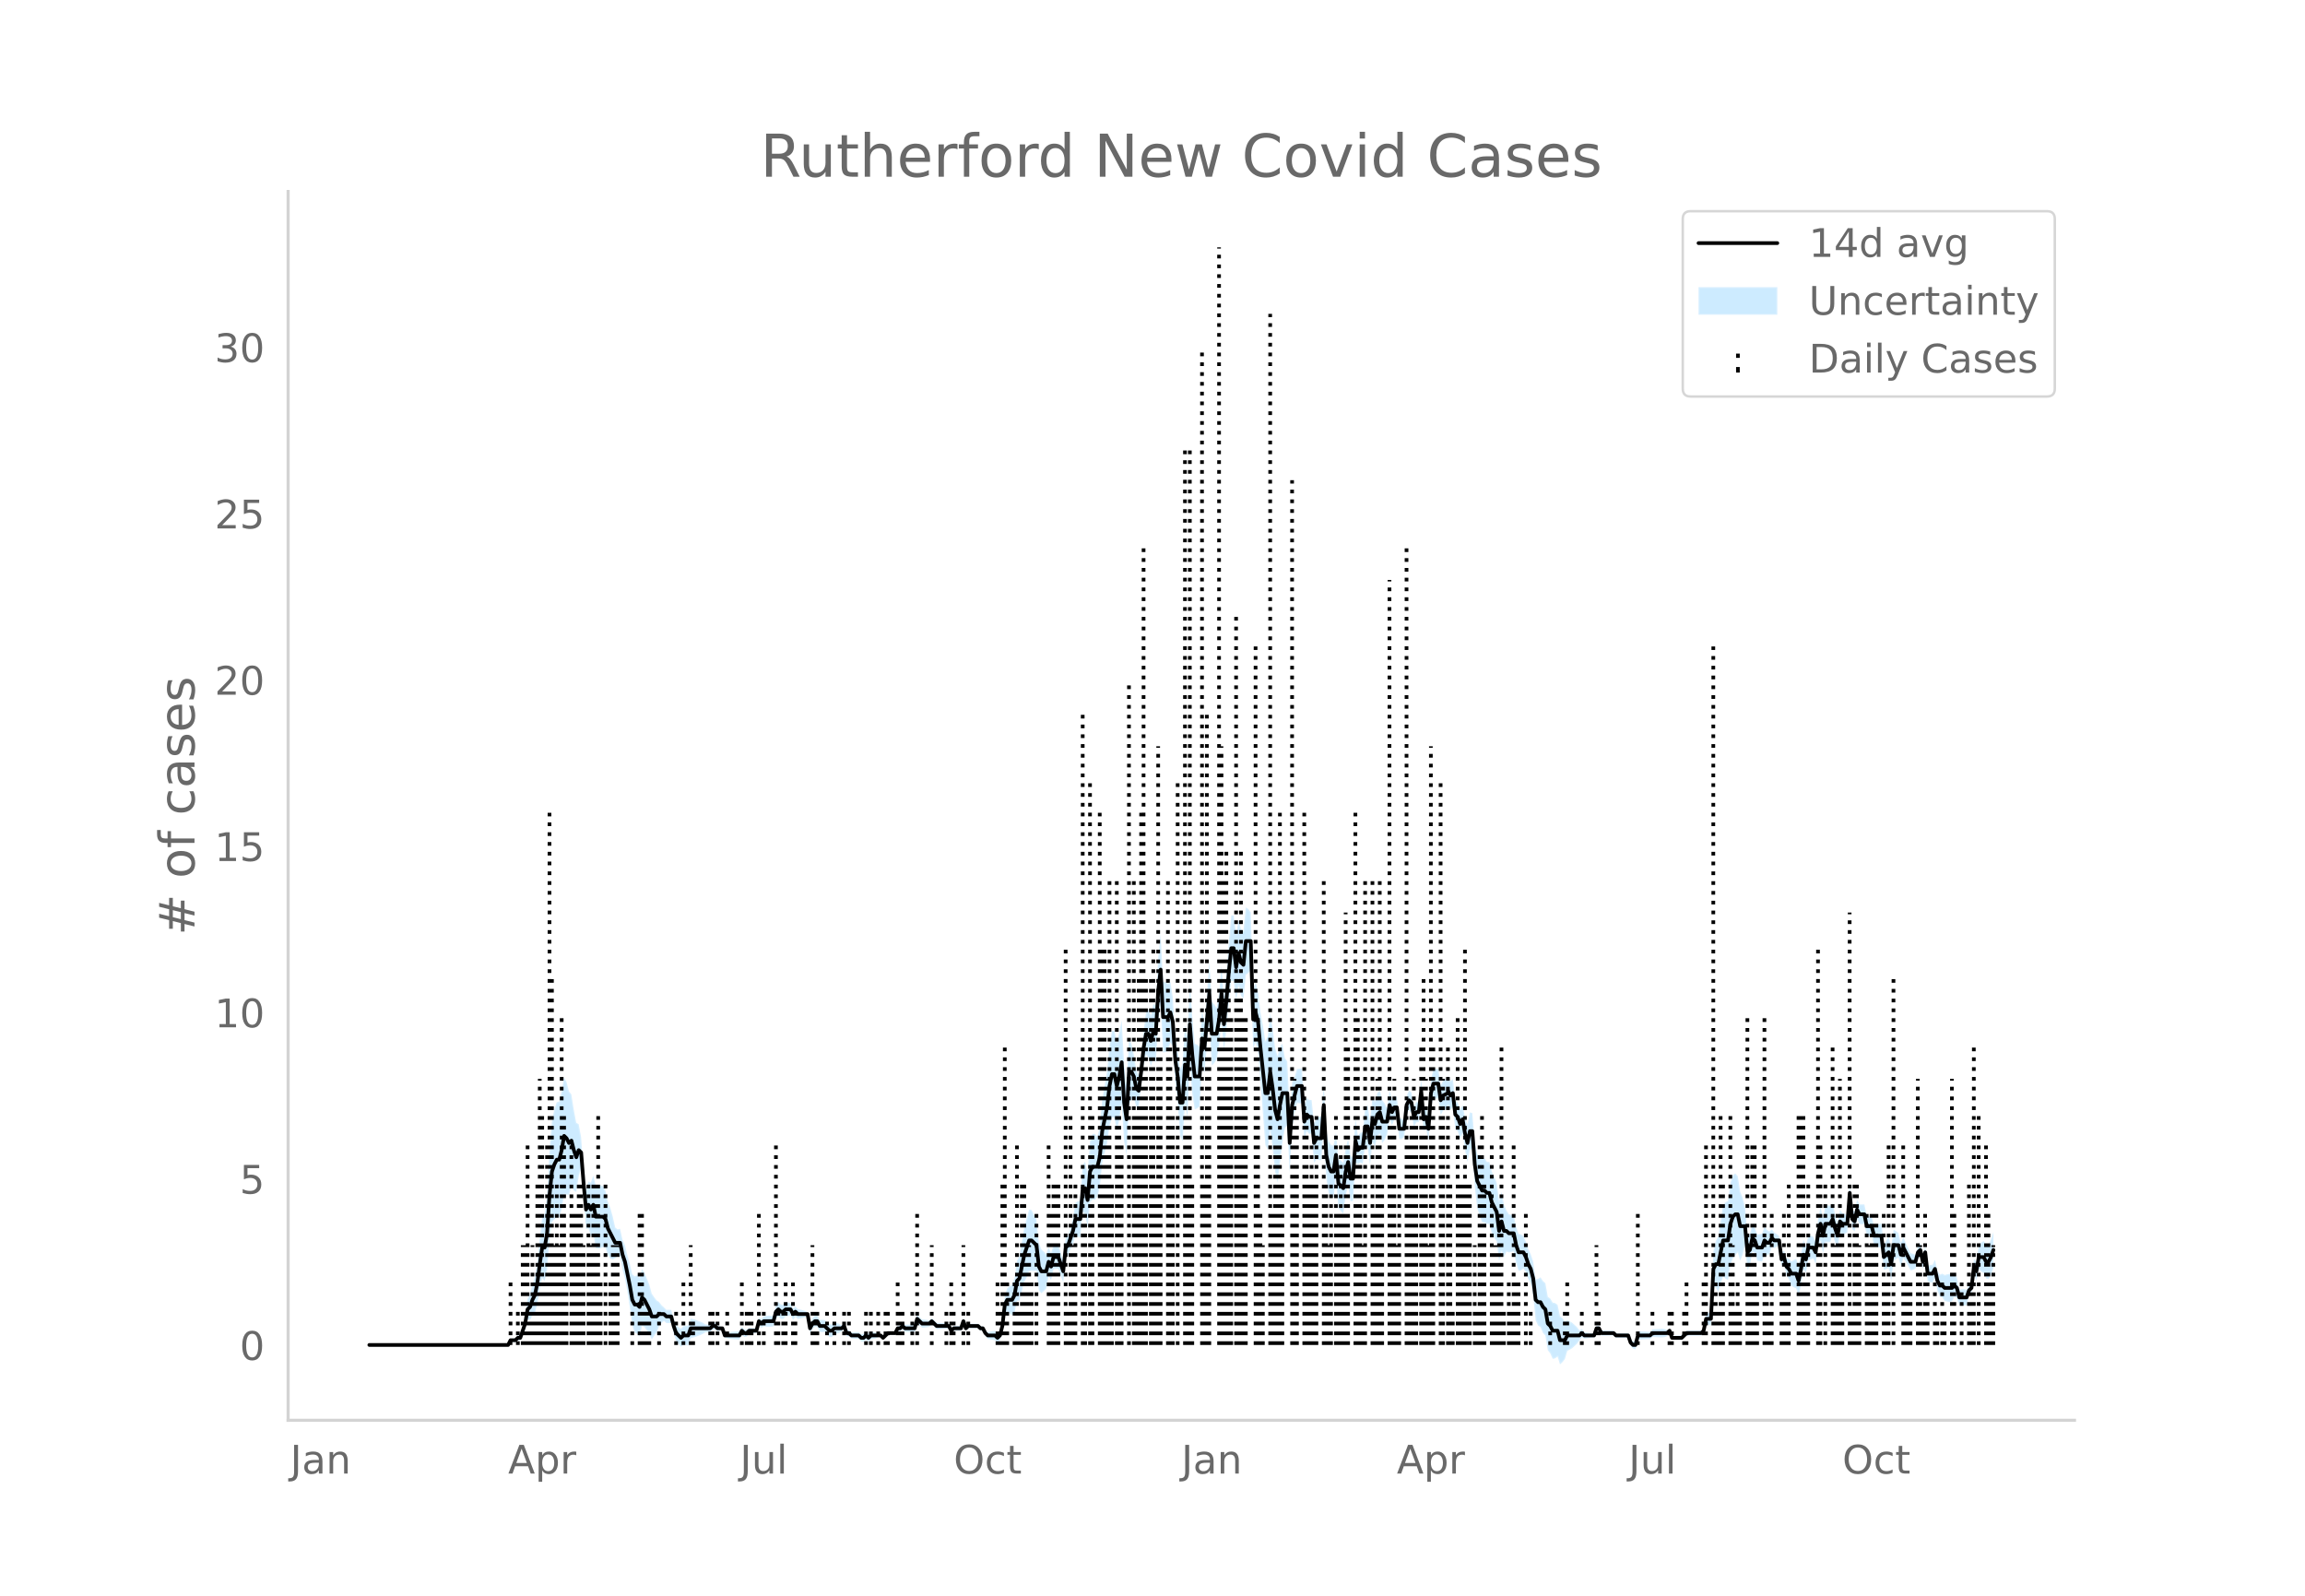 <svg height="864" viewBox="0 0 936 648" width="1248" xmlns="http://www.w3.org/2000/svg" xmlns:xlink="http://www.w3.org/1999/xlink"><defs><style>*{stroke-linecap:butt;stroke-linejoin:round}</style></defs><g id="figure_1"><path d="M0 648h936V0H0z" style="fill:#fff" id="patch_1"/><g id="axes_1"><path d="M117 576.72h725.4V77.76H117z" style="fill:none" id="patch_2"/><g id="PolyCollection_1"><defs><path d="M150.961-101.853H206.328l.989-1.413.988.185.989.12.989-.742.988.144.989-2.33.989-2.04.988-4.198.99.107.988-1.8.988-.994.99-3.628.988-5.922.989-4.74.988 1.272.989-4.455.989-12.722.988-6.774.989-1.105.989-.88.988.233.989-3.606.989-5.835.988.086.99.067.988-3.2.988 1.476.99.52.988-6.381.989-3.313.988 11.64.989 13.16.989-.376.988 3.368.989-1.052.989 5.825.988.176.989-.177.989-.397.988.068.99 3.248.988 1.342.988.348.99-.568.988-.802.989.27.988 5.27.989 3.555.989 5.519.988 6.176.989 7.36.989 3.009.988.412.989 1.004.989-4.243.988.484.99 1.427.988 1.402.988 2.132.99-1.434.988-1.311.989-2.55.988-1.325.989-.863.989.893.988.024.989-.024.989 4.228.988 3.076.989 1.115.989 1.228.988-.85.99.2.988.111.988-2.999.99-.23.988-.297.989-.386.988-.349.989-.456.989-.652.988-.08.989.02.989-.965.988-.202.989.775.989-.277.988-.534.99 3.428.988.277.988.19.99.135.988.095.989.062.988.032.989-1.968.989.92.988-.167.989-1.166.989-.089.988-.101.989-.118.989-3.195.988 1.184.99-.71.988.144.988.056.99-.028.988-.113.989-3.389.988-.63.989.989h.989l.988-.989.989-.17.989-.349.988 1.855.989-1.142.989.82.988-.18.99-.23.988-.303.988-.455.99 6.906.988-1.692.989-.864.988.061.989 2.056.989.021.988-.08.989 1.077.989.996.988.021.989-1.111.989-.238.988-.366.99-.6.988-.975.988 3.021.99-.068.988.916.989.111.988.045.989-.015.989 1.093.988.123.989-.946.989.964.988-1.065.989-.141.989-.194.988-.613.99-.079.988.902.988-.965.99-.859.988.081.989.065h.988l.989-1.661.989.207.988-.756.989 1.035.989.036.988.005.989-.025.989-.059.988-3.595.99 1.02.988.94.988-.073.99-.13.988-.204.989-.924.988.918.989.965.989-.059.988-.066.989-.074.989-.085.988-.098.989 1.997.989-.988.988.031.99.01.988-.01.988-2.784.99 2.753.988-1.028H397.145l.988.973.989.003.989 2.073.988 1.287.989.232.989.177.988.136.99.918.988-.912.988-3.86.99-7.164.988-.654.989.888.988.668.989-1.227.989-4.575.988-.124.989-3.835.989-3.722.988-2.034.989-2.31.989-.211.988.086.99-.117.988 7.923.988 1.222.99-.86.988-1.067.989-4.994.988 1.472.989-4.363.989-.118.988-.006.989 2.822.989 2.61.988-10 .989-1.09.989-2.48.988-1.92.99-3.611.988.686.988.304.99-10.462.988 1.104.989 5.173.988-10.243.989-.994.989.024.988-1.088.989-3.939.989-9.908.988-3.997.989-3.923.989-6.98.988-3.564.99.132.988 4.966.988-3.933.99-6.66.988 15.224.989 5.473.988-20.459.989-1.978.989-.516.988 3.402.989-.033.989-8.155.988-8.62.989-4.206.989 1.183.988 3.392.99-3.056.988 1.546.988-15.722.99-7.648.988 19.307.989-.177.988-.546.989-3.305.989 1.532.988 14.778.989 8.124.989 13.518.988 2.113.989-15.119.989 5.364.988-21.145.99 11.597.988 6.36.988-.403.99-.674.988-16.192.989 2.49.988-11.45.989-8.048.989 16.515.988-1.006.989-1.503.989-5.636.988-10.093.989 12.541.989-9.186.988-10.971.99-8.5.988-.021.988 7.867.99-5.91.988 4.005.989 1.27.988-9.741.989-.68.989-1.366.988 31.836.989-2.242.989 3.731.988 12.943.989 11.96.989 12.887.988 1.99.99-7.903.988 7.208.988 9.568.99 4.39.988-7.77.989-8.411.988-5.783.989-1.403.989 19.414.988-18.228.989-5.627.989-4.473.988.123.989.114.989 14.17.988-2.956.99 1.09.988-.062.988 11.823.99-1.42.988.274.989.06.988-14.008.989 21.291.989 5.859.988 2.276.989-.277.989-8.231.988 12.473.989 1.3.989 1.053.988-7.575.99-4.014.988 6.627.988-.291.99-15.523.988.799.989-.708.988.385.989-7.39.989.894.988 6.939.989-9.139.989 1.728.988-4.24.989-.87.989 3.716.988-1.278.99-2.072.988-6.293.988 2.44.99-2.377.988-.84.989 8.746.988.062.989-.825.989-9.368.988-1.609.989 1.2.989 5.785.988-1.998.989-.09.989-8.122.988 11.59.99-.938.988 5.088.988-14 .99-3.319.988.202.989-.104.988 6.76.989-1.88 1.977-.874v-1.107l.989 1.782.989-1.141.988 8.893.989.869.989 3.21.988-2.432.99 6.852.988 4.829.988-4.864.99-.315.988 15.206.989 8.673.988 3.197.989 2.614.989.205.988.497.989-.033.989 3.83.988 1.893.989 1.284.989 8.04.988-4.118.99 2.667.988-2.356.988.312.99-.177.988-.261.989 4.96.988 2.982.989-.233.989-.709.988 1.553.989 2.713.989 1.827.988 4.772.989 10.143.989 2.155.988.611.99 2.383.988 1.042.988 6.005.99 1.25.988 2.22.989-.2.988-.723.989 3.181.989-.89.988-1.256.989-3.358.989-.479.988-.588.989-.892.989-.931.988-1.299.99-1.348.988.625.988-.111.99-.142.988-.186.989-.123.988-2.677.989.063.989 1.927.988-.008.989-.012.989-.017.988-.023.989-.03.989.994h4.944l.988 3.142.989 1.214.988.276.989-3.899.989-.043.988-.048.989-.053.989-.057h.988l.989-.907.989.052.988.048.99.043.988.04.988-.12.99-.378.988-1.619.989 3.013.988.095.989.08.989.068.988.059.989-.965.989-.965h5.932l.988-.965.99-3.894.988.483.989.285.988-15.854.989.542.989 1.58.988-3.133.989-3.144.989 1.012.988.474.989-6.12.989-2.634.988-1.346.99-1.056.988 3.316.988-2.342.99-3.896.988 9.923.989-1.544.988-5.774.989.574.989 3.095.988.185.989.17.989-2.973.988.598.989-.674.989-2.919.988.557.99-.537.988-.775.988 8.234.99-.637.988 4.649.989 1.636.988 2.734.989.582.989.424.988 3.308.989-4.935.989-6.047.988 1.373.989-5.122.989-.326.988-.36.99 2.063.988-6.756.988-2.64.99 5.071.988-4.416.989.093.988-.21.989-2.795.989 3.004.988 2.51.989-6.368.989.74.988-.36.989-.539.989-11.895.988 10.485.99.966.988-4.901.988 1.97.99.02h.988l.989 4.905.988-.06.989-.381.989 4.307.988.348.989.296.989.253.988 8.805.989-.22.989-.535.988 5.212.99-8.111.988-.568.988-.802.99 3.682.988-3.356.989 1.348.988 1.81.989 1.843.989-.275.988-.518.989-3.87.989-.932.988 4.955.989-4.095.989 9.287.988.307.99.085.988-1.846.988 5.084.99 2.404.988.383.989 1.393.988.286.989.165.989-.339.988-1.79.989.65.989 2.83.988.14.989-.015.989-.174.988-3.844.99-1.211.988-7.422.988 2.449.99-4.508.988.87.989.626.988 2.204.989.215.989-1.7.988-2.88v-14.511l-.988 2.908-.99 2.158-.988.215-.988-1.655-.99.626-.988.87-.989 7.07-.988-1.41-.989 9.943-.989.718-.988 1.944-.989-.173-.989-.015-.988.14-.989-4.89-.989-1.277-.988.138-.99-.338-.988.164-.988.286-.99-.536-.988.383-.989-1.455-.988-4.563-.989 2.013-.989.085-.988.307-.989-8.078-.989 3.622-.988-4.692-.989.998-.989 3.848-.988-.519-.99-.274-.988-2.016-.988-2.05-.99-2.51-.988 2.432-.989-4.035-.988-.803-.989-.567-.989 7.324-.988-4.435-.989 1.395-.989 1.708-.988-8.56-.989.253-.989.296-.988.348-.99-3.41-.988-.381-.988-.06-.99-4.744h-.988l-.989.02-.988-1.888-.989 4.747-.989-.964-.988-10.74-.989 13.189-.989-.538-.988-.361-.989-1.19-.989 5.21-.988-3.279-.99-4.714-.988 1.063-.988-.209-.99.093-.988 5.231-.989-4.576-.988 5.078-.989 8.68-.989-1.796-.988-.36-.989-.326-.989 4.525-.988-2.485-.989 5.528-.989 4.713-.988-2.48-.99.424-.988.582-.988-1.125-.99-.293-.988-3.07-.989 1.293-.988-7.202-.989-.775-.989-.537-.988-1.372-.989.94-.989-.674-.988-1.332-.989 2.815-.989.17-.988.186-.99-2.694-.988-1.355-.988 3.873-.99.385-.988-11.3-.989-3.897-.988-2.341-.989-6.332-.989-1.055-.988.583-.989 3.155-.989 7.386-.988.473-.989 1.013-.989 6.503-.988 6.514-.99 1.58-.988 4.4-.988 24.666-.99.284-.988.483-.989 5.754-.988.964h-5.932l-.989.965-.989.965-.988.059-.99.068-.988.08-.988.095-.99-2.776-.988.31-.989-.377-.988-.12-.989.04-.989.043-.988.048-.989.052-.989 1.022h-.988l-.989-.057-.989-.053-.988-.048-.99-.043-.988 3.82-.988.274-.99-.715-.988-2.646h-4.943l-.989-.936-.989-.03-.988-.022-.989-.018-.989-.012-.988-.007-.99-1.932-.988.062-.988 3.112-.99-.123-.988-.186-.989-.142-.988-.111-.989-1.305-.989.582-.988-1.299-.989-.93-.989-.893-.988-.588-.989-.48-.989.502-.988-1.256-.99-.89-.988-4.537-.988-.723-.99-.2-.988-1.638-.989-.68-.988-5.572-.989-.887-.989-1.477-.988.611-.989.226-.989-7.223-.988-2.945-.989-2.032-.989-3.075-.988-2.306-.99-.71-.988-.233-.988-2.805-.99-4.688-.988-.261-.989-.177-.988-1.617-.989-2.356-.989-5.052-.988 3.6-.989-7.395-.989-2.575-.988-1.966-.989-3.888-.989-.033-.988-1.433-.99.205-.988-1.245-.988-.662-.99-4.833-.988-11.807-.989-.315-.988 4.784-.989-2.89-.989-4.723-.988 1.425-.989-2.577-.989-1.061-.988-8.471-.989.788-.989-2.077v.822l-1.977 1.055-.989 1.98-.988-6.746-.99-.104-.988.201-.989 4.4-.988 14.941-.989-4.559-.989.992-.988-11.564-.989 9.243-.989-.09-.988 1.86-.989-5.79-.989-.73-.988 2.25-.99 9.926-.988-.825-.988.062-.99-8.619-.988-.84-.989 1.481-.988-3.347-.989 7.212-.989-2.072-.988-1.277-.989-4.002-.989 1.059-.988 3.478-.989-2.131-.989 10.156-.988-6.567-.99.895-.988 9.974-.988.385-.99 1.222-.988-6.92-.989 15.349-.988-.291-.989-6.879-.989 3.703-.988 5.932-.989-.876-.989-.63-.988-10.68-.989 5.274-.989-.276-.988-1.583-.99-3.789-.988-19.227-.988 13.004-.99.06-.988.274-.989 2.44-.988-9.402-.989-.062-.989-.84-.988 2.832-.989-14.77-.989.113-.988.123-.989 3.244-.989 2.092-.988 12.643-.99-21.104-.988-1.404-.988-5.782-.99 1.235-.988 3.808-.989-3.329-.988-7.797-.989-6.298-.989 9.462-.988 1.99-.989-6.408-.989-5.404-.988-8.282-.989-3.987-.989 3.546-.988-31.836-.99-1.366-.988-.68-.988 9.554-.99-.66-.988-3.712-.989 5.667-.988-7.57-.989-.02-.989 10.794-.988 12.183-.989 10.108-.989-12.541-.988 11.13-.989 5.942-.989-1.503-.988-1.006-.99-16.287-.988 13.176-.988 11.705-.99-5.228-.988 14.68-.989-.675-.988-.403-.989-11.005-.989-13.486-.988 21.303-.989-4.284-.989 15.753-.988 2.113-.989-7.706-.989-5.382-.988-16.094-.99-6.186-.988.554-.988-.546-.99-.177-.988-19.282-.989 9.717-.988 19.008-.989-.383-.989 4.662-.988-2.397-.989 1.184-.989 7.37-.988 10.675-.989 7.28-.989-1.962-.988-6.245-.99-4.375-.988-1.978-.988 18.13-.99-8.033-.988-17.577-.989 4.917-.988 3.785-.989-4.682-.989.133-.988 6.083-.989 10.385-.989 5.725-.988 5.65-.989 11.316-.989 3.78-.988-1.09-.99.024-.988 2.866-.988 12.91-.99-4.474-.988 1.103-.989 14.622-.988.304-.989.686-.989 6.036-.988 3.868-.989 3.31-.989.838-.988 9.295-.989-3.178-.989-2.966-.988-.006-.99-.118-.988 3.354-.988-2.387-.99 2.724-.988-1.067-.989-.86-.988-2.637-.989-9.442-.989-2.046-.988-1.844-.989-.21-.989 3.478-.988 3.754-.989 5.926-.989 5.812-.988 1.805-.99 7.002-.988 2.632-.988.668-.99.888-.988 3.205-.989 10.2-.988 3.86-.989 1.017-.989-1.012-.988.136-.989.177-.989.232-.988-.642-.989-1.786-.989.003-.988-.956H393.189l-.988.9-.989-3.035-.988 3.004-.989-.01-.989.01-.988.032-.989.94-.989-1.861-.988-.098-.989-.085-.989-.074-.988-.066-.99-.059-.988-.964-.988-1.011-.99 1.005-.988-.204-.989-.13-.988-.073-.989-.989-.989-.91-.988 4.122-.989-.058-.989-.026-.988.005-.989.037-.989-.895-.988 1.174-.99.207-.988 2.197h-.988l-.99.065-.988.081-.989 1.071-.988.965-.989-1.028-.989-.078-.988-.614-.989-.194-.989-.14-.988.863-.989-.965-.989.984-.988.123-.99-.837-.988-.015-.988.045-.99.111-.988-1.013-.989-.068-.988-2.767-.989.954-.989-.6-.988-.366-.989-.238-.989.818-.988.02-.989-.932-.989-.853-.988-.08-.99.021-.988-1.803-.988.062-.99 1.065-.988 2.166-.989-4.67-.988-.455-.989-.304-.989-.229-.988-.18-.989-1.11-.989.788-.988-2.004-.989-.349-.989-.17-.988.94h-.99l-.988-.94-.988 1.299-.99 4.33-.988-.114-.989-.027-.988.055-.989.144-.989 1.22-.988-.746-.989 4.523-.989-.118-.988-.101-.989-.089-.989.764-.988-.168-.99-1.009-.988 1.891-.988.032-.99.062-.988.095-.989.135-.988.19-.989.277-.989-2.36-.988-.534-.989-.278-.989-1.154-.988-.202-.989.965-.989.02-.988-.08-.99-.653-.988-.456-.988-.348-.99-.386-.988-.298-.989-.23-.988 2.79-.989.111-.989.201-.988 1.078-.989-.701-.989-.815-.988-2.712-.989-3.49-.989-.023-.988.023-.99-1.037-.988-.862-.988-1.326-.99-.62-.988-1.31-.989-1.434-.988-3.657-.989-2.457-.989-2.432-.988-1.445-.989 3.474-.989-.925-.988.412-.989-.85-.989-4.217-.988-3.471-.99-4.128-.988-2.233-.988-4.379-.99.271-.988-.802-.989-4.427-.988-3.512-.989-2.516-.989-4.47-.988-1.862-.989-.396-.989-.177-.988.176-.989-3.822-.989 2.806-.988-.491-.99 3.484-.988-8.064-.988-13.444-.99-5.242-.988-.593-.989-5.268-.988-6.243-.989-1.27-.989-3.792-.988-1.844-.989 5.742-.989 4.112-.988.233-.989 2.98-.989 4.682-.988 12.521-.99 18.15-.988 7.121-.988 1.272-.99 8.767-.988 9.513-.989 6.02-.988 2.865-.989 3.988-.989 2.037-.988 7.378-.989 3.75-.989 3.457-.988.145-.989 1.186-.989.121-.988.185-.99 2.445H150.962z" id="m654089a6e7" style="stroke:#fff;stroke-opacity:.2"/></defs><g clip-path="url(#p357a217b84)"><use style="fill:#089fff;fill-opacity:.2;stroke:#fff;stroke-opacity:.2" xlink:href="#m654089a6e7" y="648"/></g></g><g id="LineCollection_1"><path clip-path="url(#p357a217b84)" d="M207.317 546.147v-27.012M210.283 546.147v-13.506M212.26 546.147V505.63M213.249 546.147V505.63M214.237 546.147V465.11M215.226 546.147v-13.506M216.215 546.147V505.63M217.203 546.147v-27.012M218.192 546.147v-67.531M219.18 546.147v-108.05M220.17 546.147v-94.544M221.158 546.147v-27.012M222.147 546.147V465.11M223.136 546.147v-216.1M224.124 546.147V397.578M225.113 546.147V505.63M226.102 546.147v-67.531M227.09 546.147V505.63M228.079 546.147V411.085M229.068 546.147v-94.544M230.056 546.147v-27.012M232.034 546.147V465.11M233.022 546.147v-54.025M234.011 546.147v-54.025M235 546.147v-67.531M235.989 546.147v-67.531M236.977 546.147V505.63M238.955 546.147v-67.531M239.943 546.147V505.63M240.932 546.147v-67.531M241.92 546.147v-67.531M242.91 546.147v-94.544M243.898 546.147v-27.012M245.875 546.147v-67.531M247.853 546.147v-27.012M248.841 546.147V505.63M249.83 546.147V505.63M250.819 546.147V505.63M256.751 546.147v-13.506M259.717 546.147v-54.025M260.706 546.147v-54.025M261.694 546.147v-13.506M262.683 546.147v-13.506M263.672 546.147v-13.506M267.627 546.147v-13.506M274.547 546.147v-13.506M277.513 546.147v-27.012M280.48 546.147V505.63M281.468 546.147v-13.506M288.389 546.147v-13.506M289.378 546.147v-13.506M291.355 546.147v-13.506M295.31 546.147v-13.506M301.242 546.147v-27.012M303.22 546.147v-13.506M304.208 546.147v-13.506M305.197 546.147v-13.506M308.163 546.147v-54.025M310.14 546.147v-13.506M315.084 546.147V465.11M316.072 546.147v-13.506M318.05 546.147v-13.506M319.038 546.147v-27.012M322.004 546.147v-27.012M322.993 546.147v-13.506M329.914 546.147V505.63M330.903 546.147v-13.506M331.891 546.147v-13.506M335.846 546.147v-13.506M338.812 546.147v-13.506M342.767 546.147v-13.506M344.744 546.147v-13.506M351.665 546.147v-13.506M353.642 546.147v-13.506M356.608 546.147v-13.506M359.574 546.147v-13.506M360.563 546.147v-13.506M364.518 546.147v-27.012M365.507 546.147v-13.506M366.495 546.147v-13.506M370.45 546.147v-13.506M372.427 546.147v-54.025M378.36 546.147V505.63M384.292 546.147v-13.506M386.269 546.147v-27.012M387.258 546.147v-13.506M391.212 546.147V505.63M393.19 546.147v-13.506M405.054 546.147v-27.012M406.043 546.147v-13.506M407.031 546.147v-67.531M408.02 546.147V424.591M409.009 546.147v-27.012M411.975 546.147v-27.012M412.964 546.147V465.11M413.952 546.147v-13.506M414.941 546.147v-67.531M415.93 546.147v-67.531M416.918 546.147V505.63M417.907 546.147V505.63M418.896 546.147v-27.012M420.873 546.147v-54.025M425.817 546.147V465.11M426.805 546.147v-54.025M427.794 546.147v-67.531M428.783 546.147v-67.531M429.771 546.147v-67.531M432.737 546.147V384.072M433.726 546.147v-13.506M434.715 546.147v-94.544M435.703 546.147V505.63M436.692 546.147v-67.531M439.658 546.147V289.528M440.647 546.147v-54.025M442.624 546.147V316.541M443.613 546.147v-94.544M446.579 546.147v-216.1M447.568 546.147V384.072M448.556 546.147V384.072M449.545 546.147v-108.05M450.534 546.147V357.06M451.522 546.147v-67.531M453.5 546.147V357.06M454.488 546.147v-108.05M455.477 546.147V465.11M458.443 546.147V276.022M460.42 546.147V357.06M461.41 546.147v-94.544M462.398 546.147V397.578M463.387 546.147v-216.1M464.375 546.147v-324.15M465.364 546.147V397.578M467.341 546.147V397.578M468.33 546.147V384.072M469.319 546.147v-67.531M470.307 546.147V303.034M471.296 546.147V424.591M474.262 546.147V357.06M475.25 546.147V424.591M476.24 546.147v-94.544M478.217 546.147V316.541M481.183 546.147v-364.67M482.172 546.147v-94.544M483.16 546.147v-364.67M484.15 546.147v-67.531M488.104 546.147V140.96M489.093 546.147v-67.531M490.081 546.147V289.528M491.07 546.147V397.578M495.025 546.147V100.44M496.013 546.147V303.034M497.002 546.147V357.06M497.99 546.147V343.553M498.98 546.147V384.072M499.968 546.147V411.085M501.945 546.147V249.01M502.934 546.147V397.578M503.923 546.147V343.553M504.912 546.147V411.085M505.9 546.147V411.085M509.855 546.147V262.515M510.844 546.147V411.085M511.832 546.147v-54.025M512.821 546.147V505.63M515.787 546.147V127.453M516.776 546.147v-54.025M517.764 546.147V465.11M518.753 546.147V465.11M519.742 546.147v-216.1M520.73 546.147v-67.531M524.685 546.147V194.984M525.674 546.147v-108.05M526.663 546.147v-94.544M529.629 546.147v-216.1M530.617 546.147v-94.544M531.606 546.147v-67.531M532.595 546.147V465.11M533.583 546.147v-67.531M534.572 546.147v-94.544M537.538 546.147V357.06M538.527 546.147v-67.531M539.516 546.147V505.63M540.504 546.147v-67.531M542.482 546.147v-94.544M543.47 546.147v-54.025M544.459 546.147V465.11M545.448 546.147v-54.025M546.436 546.147V370.566M547.425 546.147V424.591M550.391 546.147v-216.1M551.38 546.147V411.085M552.369 546.147V465.11M553.357 546.147V505.63M554.346 546.147V357.06M557.312 546.147V357.06M558.3 546.147v-54.025M559.29 546.147v-108.05M560.278 546.147V357.06M561.267 546.147v-67.531M564.233 546.147V235.503M565.221 546.147v-94.544M566.21 546.147v-108.05M567.199 546.147V505.63M568.188 546.147v-67.531M571.154 546.147v-324.15M572.142 546.147V465.11M573.131 546.147v-94.544M574.12 546.147v-108.05M575.108 546.147v-94.544M577.086 546.147V424.591M578.074 546.147V397.578M579.063 546.147v-108.05M580.052 546.147V505.63M581.04 546.147V303.034M582.03 546.147V424.591M584.995 546.147V316.541M585.984 546.147v-108.05M587.961 546.147v-108.05M587.961 546.147V424.591M588.95 546.147v-67.531M589.939 546.147v-13.506M591.916 546.147V411.085M592.905 546.147v-67.531M593.893 546.147v-67.531M594.882 546.147V384.072M595.87 546.147v-67.531M596.86 546.147v-67.531M598.837 546.147V505.63M599.826 546.147v-13.506M600.814 546.147V465.11M601.803 546.147v-94.544M602.792 546.147v-67.531M605.758 546.147V465.11M606.746 546.147V505.63M607.735 546.147V505.63M608.724 546.147v-54.025M609.712 546.147V424.591M610.701 546.147v-13.506M612.678 546.147v-27.012M613.667 546.147v-13.506M614.656 546.147V465.11M615.645 546.147v-27.012M616.633 546.147v-27.012M619.6 546.147v-54.025M621.577 546.147v-13.506M629.486 546.147v-13.506M635.418 546.147v-13.506M636.407 546.147v-27.012M642.34 546.147v-13.506M648.271 546.147V505.63M649.26 546.147v-13.506M665.079 546.147v-54.025M671.011 546.147v-13.506M677.932 546.147v-13.506M678.92 546.147v-13.506M683.864 546.147v-13.506M684.853 546.147v-27.012M691.773 546.147v-27.012M692.762 546.147V465.11M695.728 546.147V262.515M696.717 546.147v-27.012M697.706 546.147v-13.506M698.694 546.147v-94.544M699.683 546.147v-67.531M702.649 546.147v-94.544M703.638 546.147V505.63M704.626 546.147v-13.506M705.615 546.147v-27.012M706.604 546.147v-13.506M709.57 546.147V411.085M710.559 546.147V505.63M711.547 546.147V465.11M712.536 546.147V465.11M713.525 546.147v-27.012M716.49 546.147V411.085M717.48 546.147v-27.012M718.468 546.147v-13.506M719.457 546.147v-54.025M723.411 546.147v-27.012M724.4 546.147v-54.025M725.389 546.147v-27.012M726.378 546.147v-67.531M730.332 546.147v-94.544M731.321 546.147v-94.544M732.31 546.147v-94.544M733.298 546.147v-27.012M734.287 546.147v-67.531M738.242 546.147V384.072M739.23 546.147V465.11M741.208 546.147v-67.531M744.174 546.147V424.591M745.163 546.147V505.63M746.151 546.147v-54.025M747.14 546.147v-108.05M748.129 546.147v-54.025M751.095 546.147V370.566M752.083 546.147v-13.506M753.072 546.147v-67.531M754.06 546.147v-67.531M755.05 546.147V505.63M758.016 546.147v-54.025M759.004 546.147V505.63M759.993 546.147v-54.025M760.982 546.147v-54.025M761.97 546.147v-54.025M764.936 546.147v-54.025M765.925 546.147v-27.012M766.914 546.147V465.11M768.891 546.147V397.578M772.846 546.147V465.11M773.835 546.147v-27.012M774.823 546.147v-27.012M775.812 546.147v-27.012M778.778 546.147v-108.05M779.767 546.147V505.63M780.755 546.147v-13.506M781.744 546.147v-54.025M782.733 546.147v-27.012M785.699 546.147v-27.012M786.687 546.147v-13.506M788.665 546.147v-27.012M789.654 546.147v-13.506M792.62 546.147v-108.05M793.608 546.147v-54.025M796.574 546.147v-27.012M799.54 546.147v-67.531M800.53 546.147v-27.012M801.518 546.147V424.591M803.495 546.147v-94.544M806.461 546.147V465.11M807.45 546.147v-54.025M808.439 546.147v-27.012M809.427 546.147V505.63" style="fill:none;stroke:#000;stroke-dasharray:1.5,2.475;stroke-dashoffset:0;stroke-width:1.5"/></g><path clip-path="url(#p357a217b84)" d="M149.973 546.147h56.355l.989-1.929h1.977l.989-.965h.988l1.978-5.788.988-5.789.99-.964.988-2.895.988-1.929.99-4.824.988-7.718.989-6.753h.988l.989-5.788.989-15.436.988-9.647.989-2.894.989-1.93h.988l.989-3.859.989-5.788.988.965.99 1.929.988-.965.988 3.86.99 2.893.988-2.894.989.965.988 12.541.989 10.613.989-1.93.988 1.93.989-1.93.989 4.824h2.966l.988.965.99 3.858 2.965 5.789h1.978l.988 4.824.989 2.894 1.977 9.647.989 5.788.989 1.93h.988l.989.965.989-3.86.988.965 1.978 3.86.988 2.894h1.978l.989-.965h1.977l.989.965h1.977l.989 3.859.988 2.894 1.978 1.93.988-.965h1.978l.988-2.895h7.91l.989-.964h.988l.989.964h1.977l.99 2.895h5.931l.989-1.93.989.965h.988l.989-.965h2.966l.989-3.859.988.965.99-.965h3.954l.989-3.859.988-.965.989.965h.989l.988-.965h1.978l.988 1.93.989-.965.989.965h3.954l.99 5.788.988-1.93.989-.964h.988l.989 1.93h1.977l1.978 1.929h.988l.989-.965h2.966l.989-.964.988 2.894h.99l.988.965h2.966l.989.964h.988l.989-.964.989.964.988-.964h3.955l.989.964 1.977-1.93h2.966l.989-1.929h.989l.988-.964.989.964h3.955l.988-3.859 1.978 1.93h2.966l.989-.965 1.977 1.93h4.943l.989 1.929.989-.965h2.966l.988-2.894.99 2.894.988-.964h3.955l.988.964h.989l.989 1.93.988.965h2.966l.99.964.988-.964.988-3.86.99-8.682.988-1.93h1.977l.989-1.929.989-5.788.988-.965 1.978-9.647 1.977-5.789h.989l1.977 1.93.989 8.682.988 1.93h1.978l.989-3.86.988 1.93.989-3.859h1.977l1.978 5.789.988-9.648.989-.964 1.977-5.789.99-4.823h1.976l.99-12.542h.988l.989 4.824.988-11.577.989-1.93h1.977l.989-3.859.989-10.612 1.977-9.647.989-8.683.988-4.823h.99l.988 4.823.988-3.859.99-5.788.988 16.4.989 6.754.988-19.295h.989l.989 1.93.988 4.823.989.965.989-7.718.988-9.647.989-5.789h.989l.988 2.894.99-3.859.988.965.988-17.365.99-8.683.988 19.295h1.977l.989-1.93.989 3.86.988 15.435.989 6.753.989 10.613h.988l.989-15.436.989 4.823.988-21.224.99 12.542.988 8.682h1.977l.989-15.435.989 3.859 1.977-22.19.989 16.401h1.977l.989-5.788.988-10.612.989 12.541.989-9.647.988-11.577.99-9.647h.988l.988 7.718.99-5.789.988 3.86.989.964.988-9.647h1.978l.988 31.836.989-2.894.989 3.859.988 10.612 1.978 18.33h.988l.99-8.683.988 6.753.988 8.683.99 3.859.988-5.789.989-4.823h1.977l.989 20.259.988-15.436 1.978-7.718h1.977l.989 14.471.988-2.894.99.965h.988l.988 10.612.99-1.93h1.977l.988-13.506.989 20.26.989 4.823.988 1.93h.989l.989-6.753.988 11.576 1.978 1.93.988-6.753.99-3.86.988 6.754h.988l.99-15.436.988 3.86.989-.966h.988l.989-8.682h.989l.988 6.753.989-9.647.989 1.93.988-3.86.989-.965.989 3.86h1.977l.989-6.754.988 2.894.99-1.929h.988l.989 8.683h1.977l.989-9.648.988-1.93.989.966.989 5.788.988-1.93h.989l.989-8.682.988 11.577.99-.965.988 4.824.988-14.471.99-3.86h1.977l.988 6.754.989-1.93 1.977-.964v-.965l.989 1.93.989-.965.988 8.682.989.965.989 2.894.988-1.93.99 5.79.988 3.858.988-4.824h.99l.988 13.507.989 6.753 1.977 3.859h.989l.988.964h.989l.989 3.86 1.977 3.858.989 7.718.988-3.859.99 3.86h.988l.988.964h1.978l.989 4.824.988 2.894h1.978l.988 1.93.989 2.893.989 1.93.988 3.859.989 8.682.989.965h.988l.99 1.93.988.964.988 5.789.99.965.988 1.929h1.977l.989 3.859h1.977l.989-1.93h4.943l.99-.964.988.965h3.955l.988-2.895h.989l.989 1.93h4.943l.989.965h4.943l.989 2.894.989.964h.988l.989-3.858h4.943l.989-.965h5.932l.989-.965.989 2.894h3.954l1.978-1.93h5.932l.988-.964.99-4.824h1.977l.988-20.26.989-1.929h.989l1.977-9.647h1.977l.989-6.753.989-2.894.988-.965h.99l.988 4.824h1.977l.989 10.612.989-.965.988-4.824.989.965.989 2.894h1.977l.989-2.894.988.965h.989l.989-1.93.988.965h1.978l.988 7.718.99-.965.988 3.86.989.964.988 1.93h1.978l.988 2.894.989-4.824.989-5.788.988 1.929.989-4.824h1.977l.99 1.93.988-7.718.988-3.859.99 4.824.988-4.824h1.977l.989-1.93.989 3.86.988 2.894.989-5.789.989.965h1.977l.989-12.542.988 10.613.99.964.988-4.823.988 1.929h1.978l.989 4.824h1.977l.989 3.859h2.966l.988 8.682 1.978-1.93.988 4.824.99-7.717h1.976l.99 3.859.988-2.895 2.966 5.789h1.977l.989-3.86.989-.964.988 4.824.989-3.86.989 8.683h1.977l.989-1.93.988 4.825.99 1.93h.988l.989.964h2.966l.988-.965.989.965.989 3.859h2.966l.988-2.894.99-.965.988-8.683.988 1.93.99-5.789h1.977l.988 1.93h.989l.989-1.93.988-2.894h0" style="fill:none;stroke:#000;stroke-linecap:round;stroke-width:1.5" id="line2d_1"/><path d="M117 576.72V77.76" style="fill:none;stroke:#d3d3d3;stroke-linecap:square;stroke-linejoin:miter;stroke-width:1.25" id="patch_3"/><path d="M117 576.72h725.4" style="fill:none;stroke:#d3d3d3;stroke-linecap:square;stroke-linejoin:miter;stroke-width:1.25" id="patch_4"/><g id="matplotlib.axis_1"><g id="xtick_1"><g style="fill:#696969" transform="matrix(.16 0 0 -.16 117.866 598.378)" id="text_1"><defs><path d="M9.813 72.906h9.859V5.078q0-13.187-5-19.14-5-5.954-16.094-5.954h-3.75v8.297h3.078q6.531 0 9.219 3.672Q9.813-4.39 9.813 5.078z" id="DejaVuSans-74"/><path d="M34.281 27.484q-10.89 0-15.093-2.484-4.204-2.484-4.204-8.5 0-4.781 3.157-7.594 3.156-2.797 8.562-2.797 7.485 0 12 5.297 4.516 5.297 4.516 14.078v2zm17.922 3.72V0H43.22v8.297Q40.14 3.328 35.547.953q-4.594-2.375-11.234-2.375-8.391 0-13.36 4.719Q6 8.016 6 15.922q0 9.219 6.172 13.906 6.187 4.688 18.437 4.688h12.61v.89q0 6.203-4.078 9.594-4.078 3.39-11.453 3.39-4.688 0-9.141-1.124-4.438-1.125-8.531-3.375v8.312q4.921 1.906 9.562 2.844 4.64.953 9.031.953 11.875 0 17.735-6.156 5.86-6.14 5.86-18.64z" id="DejaVuSans-97"/><path d="M54.89 33.016V0h-8.984v32.719q0 7.765-3.031 11.61-3.031 3.858-9.078 3.858-7.281 0-11.484-4.64-4.204-4.625-4.204-12.64V0H9.08v54.688h9.03v-8.5q3.235 4.937 7.594 7.374Q30.078 56 35.797 56q9.422 0 14.25-5.828 4.844-5.828 4.844-17.156z" id="DejaVuSans-110"/></defs><use xlink:href="#DejaVuSans-74"/><use x="29.492" xlink:href="#DejaVuSans-97"/><use x="90.771" xlink:href="#DejaVuSans-110"/></g></g><g id="xtick_2"><g style="fill:#696969" transform="matrix(.16 0 0 -.16 206.33 598.378)" id="text_2"><defs><path d="M34.188 63.188 20.797 26.906h26.812zm-5.579 9.718h11.188L67.578 0h-10.25l-6.64 18.703h-32.86L11.188 0H.78z" id="DejaVuSans-65"/><path d="M18.11 8.203v-29H9.077v75.484h9.031v-8.296q2.844 4.875 7.157 7.234Q29.594 56 35.594 56q9.968 0 16.187-7.906 6.235-7.907 6.235-20.797T51.78 6.484q-6.218-7.906-16.187-7.906-6 0-10.328 2.375-4.313 2.375-7.157 7.25zm30.578 19.094q0 9.906-4.079 15.547-4.078 5.64-11.203 5.64-7.14 0-11.218-5.64-4.079-5.64-4.079-15.547 0-9.906 4.078-15.547 4.079-5.64 11.22-5.64 7.124 0 11.202 5.64t4.078 15.547z" id="DejaVuSans-112"/><path d="M41.11 46.297q-1.516.875-3.297 1.281Q36.03 48 33.89 48q-7.625 0-11.703-4.953-4.079-4.953-4.079-14.234V0H9.08v54.688h9.03v-8.5q2.844 4.984 7.375 7.39Q30.031 56 36.531 56q.922 0 2.047-.125 1.125-.11 2.484-.36z" id="DejaVuSans-114"/></defs><use xlink:href="#DejaVuSans-65"/><use x="68.408" xlink:href="#DejaVuSans-112"/><use x="131.885" xlink:href="#DejaVuSans-114"/></g></g><g id="xtick_3"><g style="fill:#696969" transform="matrix(.16 0 0 -.16 300.488 598.378)" id="text_3"><defs><path d="M8.5 21.578v33.11h8.984V21.922q0-7.766 3.016-11.656 3.031-3.875 9.094-3.875 7.265 0 11.484 4.64 4.234 4.64 4.234 12.656v31h8.985V0h-8.984v8.406Q42.047 3.422 37.718 1q-4.313-2.422-10.032-2.422-9.421 0-14.312 5.86Q8.5 10.296 8.5 21.578zM31.11 56z" id="DejaVuSans-117"/><path d="M9.422 75.984h8.984V0H9.422z" id="DejaVuSans-108"/></defs><use xlink:href="#DejaVuSans-74"/><use x="29.492" xlink:href="#DejaVuSans-117"/><use x="92.871" xlink:href="#DejaVuSans-108"/></g></g><g id="xtick_4"><g style="fill:#696969" transform="matrix(.16 0 0 -.16 387.267 598.378)" id="text_4"><defs><path d="M39.406 66.219q-10.75 0-17.078-8.016-6.312-8-6.312-21.828 0-13.766 6.312-21.781 6.328-8 17.078-8 10.735 0 17.016 8 6.281 8.015 6.281 21.781 0 13.828-6.281 21.828-6.281 8.016-17.016 8.016zm0 8q15.328 0 24.5-10.281 9.188-10.282 9.188-27.563 0-17.234-9.188-27.516-9.172-10.28-24.5-10.28-15.375 0-24.593 10.25-9.204 10.265-9.204 27.546t9.204 27.563q9.218 10.28 24.593 10.28z" id="DejaVuSans-79"/><path d="M48.781 52.594v-8.407q-3.812 2.11-7.64 3.157-3.828 1.047-7.735 1.047-8.75 0-13.593-5.547-4.829-5.532-4.829-15.547 0-10.016 4.829-15.563 4.843-5.53 13.593-5.53 3.907 0 7.735 1.046 3.828 1.047 7.64 3.156V2.094Q45.016.344 40.984-.531q-4.015-.89-8.562-.89-12.36 0-19.64 7.765-7.266 7.765-7.266 20.953 0 13.375 7.343 21.031Q20.22 56 33.016 56q4.14 0 8.093-.86 3.953-.843 7.672-2.546z" id="DejaVuSans-99"/><path d="M18.313 70.219V54.688h18.5v-6.985h-18.5V18.016q0-6.688 1.828-8.594 1.828-1.906 7.453-1.906h9.218V0h-9.218q-10.407 0-14.36 3.875-3.953 3.89-3.953 14.14v29.688H2.687v6.984h6.594V70.22z" id="DejaVuSans-116"/></defs><use xlink:href="#DejaVuSans-79"/><use x="78.711" xlink:href="#DejaVuSans-99"/><use x="133.691" xlink:href="#DejaVuSans-116"/></g></g><g id="xtick_5"><g style="fill:#696969" transform="matrix(.16 0 0 -.16 479.726 598.378)" id="text_5"><use xlink:href="#DejaVuSans-74"/><use x="29.492" xlink:href="#DejaVuSans-97"/><use x="90.771" xlink:href="#DejaVuSans-110"/></g></g><g id="xtick_6"><g style="fill:#696969" transform="matrix(.16 0 0 -.16 567.2 598.378)" id="text_6"><use xlink:href="#DejaVuSans-65"/><use x="68.408" xlink:href="#DejaVuSans-112"/><use x="131.885" xlink:href="#DejaVuSans-114"/></g></g><g id="xtick_7"><g style="fill:#696969" transform="matrix(.16 0 0 -.16 661.359 598.378)" id="text_7"><use xlink:href="#DejaVuSans-74"/><use x="29.492" xlink:href="#DejaVuSans-117"/><use x="92.871" xlink:href="#DejaVuSans-108"/></g></g><g id="xtick_8"><g style="fill:#696969" transform="matrix(.16 0 0 -.16 748.138 598.378)" id="text_8"><use xlink:href="#DejaVuSans-79"/><use x="78.711" xlink:href="#DejaVuSans-99"/><use x="133.691" xlink:href="#DejaVuSans-116"/></g></g></g><g id="matplotlib.axis_2"><g id="ytick_1"><g style="fill:#696969" transform="matrix(.16 0 0 -.16 97.32 552.226)" id="text_9"><defs><path d="M31.781 66.406q-7.61 0-11.453-7.5Q16.5 51.422 16.5 36.375q0-14.984 3.828-22.484 3.844-7.5 11.453-7.5 7.672 0 11.5 7.5 3.844 7.5 3.844 22.484 0 15.047-3.844 22.531-3.828 7.5-11.5 7.5zm0 7.813q12.266 0 18.735-9.703 6.468-9.688 6.468-28.141 0-18.406-6.468-28.11-6.47-9.687-18.735-9.687-12.25 0-18.718 9.688-6.47 9.703-6.47 28.109 0 18.453 6.47 28.14Q19.53 74.22 31.78 74.22z" id="DejaVuSans-48"/></defs><use xlink:href="#DejaVuSans-48"/></g></g><g id="ytick_2"><g style="fill:#696969" transform="matrix(.16 0 0 -.16 97.32 484.695)" id="text_10"><defs><path d="M10.797 72.906h38.719v-8.312H19.828v-17.86q2.14.735 4.281 1.094 2.157.36 4.313.36 12.203 0 19.328-6.688 7.14-6.688 7.14-18.11 0-11.765-7.328-18.296-7.328-6.516-20.656-6.516-4.593 0-9.36.781-4.75.782-9.827 2.344v9.922q4.39-2.39 9.078-3.563 4.687-1.171 9.906-1.171 8.453 0 13.375 4.437 4.938 4.438 4.938 12.063 0 7.609-4.938 12.047-4.922 4.453-13.375 4.453-3.953 0-7.89-.875-3.922-.875-8.016-2.735z" id="DejaVuSans-53"/></defs><use xlink:href="#DejaVuSans-53"/></g></g><g id="ytick_3"><g style="fill:#696969" transform="matrix(.16 0 0 -.16 87.14 417.163)" id="text_11"><defs><path d="M12.406 8.297h16.11v55.625l-17.532-3.516v8.985l17.438 3.515h9.86V8.296H54.39V0H12.406z" id="DejaVuSans-49"/></defs><use xlink:href="#DejaVuSans-49"/><use x="63.623" xlink:href="#DejaVuSans-48"/></g></g><g id="ytick_4"><g style="fill:#696969" transform="matrix(.16 0 0 -.16 87.14 349.632)" id="text_12"><use xlink:href="#DejaVuSans-49"/><use x="63.623" xlink:href="#DejaVuSans-53"/></g></g><g id="ytick_5"><g style="fill:#696969" transform="matrix(.16 0 0 -.16 87.14 282.1)" id="text_13"><defs><path d="M19.188 8.297h34.421V0H7.33v8.297q5.609 5.812 15.296 15.594 9.703 9.797 12.188 12.64 4.734 5.313 6.609 9 1.89 3.688 1.89 7.25 0 5.813-4.078 9.469-4.078 3.672-10.625 3.672-4.64 0-9.797-1.61-5.14-1.609-11-4.89v9.969Q13.767 71.78 18.938 73q5.188 1.219 9.485 1.219 11.328 0 18.062-5.672 6.735-5.656 6.735-15.125 0-4.5-1.688-8.531-1.672-4.016-6.125-9.485-1.218-1.422-7.765-8.187-6.532-6.766-18.453-18.922z" id="DejaVuSans-50"/></defs><use xlink:href="#DejaVuSans-50"/><use x="63.623" xlink:href="#DejaVuSans-48"/></g></g><g id="ytick_6"><g style="fill:#696969" transform="matrix(.16 0 0 -.16 87.14 214.569)" id="text_14"><use xlink:href="#DejaVuSans-50"/><use x="63.623" xlink:href="#DejaVuSans-53"/></g></g><g id="ytick_7"><g style="fill:#696969" transform="matrix(.16 0 0 -.16 87.14 147.038)" id="text_15"><defs><path d="M40.578 39.313Q47.656 37.797 51.625 33q3.984-4.781 3.984-11.813 0-10.78-7.422-16.703-7.421-5.906-21.093-5.906-4.578 0-9.438.906-4.86.907-10.031 2.72v9.515q4.094-2.39 8.969-3.61 4.89-1.218 10.218-1.218 9.266 0 14.125 3.656 4.86 3.656 4.86 10.64 0 6.454-4.516 10.079-4.515 3.64-12.562 3.64h-8.5v8.11h8.89q7.266 0 11.125 2.906 3.86 2.906 3.86 8.375 0 5.61-3.985 8.61-3.968 3.015-11.39 3.015-4.063 0-8.703-.89-4.641-.876-10.203-2.72v8.782q5.624 1.562 10.53 2.344 4.907.78 9.25.78 11.235 0 17.766-5.109 6.547-5.093 6.547-13.78 0-6.063-3.468-10.235-3.47-4.172-9.86-5.782z" id="DejaVuSans-51"/></defs><use xlink:href="#DejaVuSans-51"/><use x="63.623" xlink:href="#DejaVuSans-48"/></g></g><g style="fill:#696969" transform="matrix(0 -.2 -.2 0 78.98 379.813)" id="text_16"><defs><path d="M51.125 44H36.922l-4.11-16.313h14.313zm-7.328 27.781-5.078-20.265h14.265L58.11 71.78h7.813L60.89 51.516h15.234V44h-17.14l-4-16.313h15.53V20.22H53.079L48 0h-7.813l5.032 20.219H30.906L25.875 0h-7.86l5.079 20.219H7.719v7.468h17.187L29 44H13.281v7.516h17.625l4.985 20.265z" id="DejaVuSans-35"/><path d="M30.61 48.39q-7.22 0-11.422-5.64-4.204-5.64-4.204-15.453 0-9.813 4.172-15.453 4.188-5.64 11.453-5.64 7.188 0 11.375 5.655 4.203 5.672 4.203 15.438 0 9.719-4.203 15.406-4.187 5.688-11.375 5.688zm0 7.61q11.718 0 18.406-7.625 6.703-7.61 6.703-21.078 0-13.422-6.703-21.078-6.688-7.64-18.407-7.64-11.765 0-18.437 7.64-6.656 7.656-6.656 21.078 0 13.469 6.656 21.078Q18.844 56 30.609 56z" id="DejaVuSans-111"/><path d="M37.11 75.984V68.5h-8.594q-4.828 0-6.72-1.953-1.874-1.953-1.874-7.031v-4.828h14.797v-6.985H19.922V0H10.89v47.703H2.297v6.984h8.594V58.5q0 9.125 4.25 13.297 4.25 4.187 13.468 4.187z" id="DejaVuSans-102"/><path d="M44.281 53.078v-8.5q-3.797 1.953-7.906 2.922-4.094.984-8.5.984-6.688 0-10.031-2.047-3.344-2.046-3.344-6.156 0-3.125 2.39-4.906 2.391-1.781 9.626-3.39l3.078-.688q9.562-2.047 13.593-5.781 4.032-3.735 4.032-10.422 0-7.625-6.032-12.078-6.03-4.438-16.578-4.438-4.39 0-9.156.86Q10.688.296 5.422 2v9.281q4.984-2.594 9.812-3.89 4.829-1.282 9.579-1.282 6.343 0 9.75 2.172 3.421 2.172 3.421 6.125 0 3.656-2.468 5.61-2.453 1.953-10.813 3.765l-3.125.735q-8.344 1.75-12.062 5.39-3.704 3.64-3.704 9.985 0 7.718 5.47 11.906Q16.75 56 26.811 56q4.97 0 9.36-.734 4.406-.72 8.11-2.188z" id="DejaVuSans-115"/><path d="M56.203 29.594v-4.39H14.891q.593-9.282 5.593-14.142 5-4.859 13.938-4.859 5.172 0 10.031 1.266 4.86 1.265 9.656 3.812v-8.5Q49.266.734 44.187-.344 39.11-1.422 33.892-1.422q-13.094 0-20.735 7.61-7.64 7.625-7.64 20.625 0 13.421 7.25 21.296Q20.016 56 32.328 56q11.031 0 17.453-7.11 6.422-7.093 6.422-19.296zm-8.984 2.64q-.094 7.36-4.125 11.75-4.032 4.407-10.672 4.407-7.516 0-12.031-4.25-4.516-4.25-5.203-11.97z" id="DejaVuSans-101"/></defs><use xlink:href="#DejaVuSans-35"/><use x="83.789" xlink:href="#DejaVuSans-32"/><use x="115.576" xlink:href="#DejaVuSans-111"/><use x="176.758" xlink:href="#DejaVuSans-102"/><use x="211.963" xlink:href="#DejaVuSans-32"/><use x="243.75" xlink:href="#DejaVuSans-99"/><use x="298.73" xlink:href="#DejaVuSans-97"/><use x="360.01" xlink:href="#DejaVuSans-115"/><use x="412.109" xlink:href="#DejaVuSans-101"/><use x="473.633" xlink:href="#DejaVuSans-115"/></g></g><g style="fill:#696969" transform="matrix(.24 0 0 -.24 308.75 71.76)" id="text_17"><defs><path d="M44.39 34.188q3.172-1.079 6.172-4.594 3-3.516 6.032-9.672L66.609 0H56l-9.313 18.703q-3.624 7.328-7.015 9.719-3.39 2.39-9.25 2.39h-10.75V0h-9.86v72.906h22.266q12.5 0 18.656-5.234 6.157-5.219 6.157-15.766 0-6.89-3.203-11.437-3.204-4.532-9.297-6.282zM19.673 64.797V38.922h12.406q7.125 0 10.766 3.297 3.64 3.297 3.64 9.687 0 6.39-3.64 9.64-3.64 3.25-10.766 3.25z" id="DejaVuSans-82"/><path d="M54.89 33.016V0h-8.984v32.719q0 7.765-3.031 11.61-3.031 3.858-9.078 3.858-7.281 0-11.484-4.64-4.204-4.625-4.204-12.64V0H9.08v75.984h9.03V46.188q3.235 4.937 7.594 7.374Q30.078 56 35.797 56q9.422 0 14.25-5.828 4.844-5.828 4.844-17.156z" id="DejaVuSans-104"/><path d="M45.406 46.39v29.594h8.985V0h-8.985v8.203Q42.578 3.328 38.25.953q-4.313-2.375-10.375-2.375-9.906 0-16.14 7.906-6.22 7.922-6.22 20.813 0 12.89 6.22 20.797Q17.968 56 27.874 56q6.063 0 10.375-2.375 4.328-2.36 7.156-7.234zm-30.61-19.093q0-9.906 4.079-15.547 4.078-5.64 11.203-5.64 7.125 0 11.219 5.64 4.11 5.64 4.11 15.547 0 9.906-4.11 15.547-4.094 5.64-11.219 5.64-7.125 0-11.203-5.64-4.078-5.64-4.078-15.547z" id="DejaVuSans-100"/><path d="M9.813 72.906h13.28l32.329-60.984v60.984h9.562V0h-13.28L19.39 60.984V0H9.813z" id="DejaVuSans-78"/><path d="M4.203 54.688h8.985l11.234-42.672 11.172 42.672h10.593l11.235-42.672 11.187 42.672h8.985L63.28 0H52.688L40.922 44.828 29.109 0H18.5z" id="DejaVuSans-119"/><path d="M64.406 67.281v-10.39q-4.984 4.64-10.625 6.922-5.64 2.296-11.984 2.296-12.5 0-19.14-7.64-6.641-7.64-6.641-22.094 0-14.406 6.64-22.047 6.64-7.64 19.14-7.64 6.345 0 11.985 2.296 5.64 2.297 10.625 6.938V5.609Q59.234 2.094 53.437.33q-5.78-1.75-12.218-1.75-16.563 0-26.094 10.124-9.516 10.14-9.516 27.672 0 17.578 9.516 27.703 9.531 10.14 26.094 10.14 6.531 0 12.312-1.734 5.797-1.734 10.875-5.203z" id="DejaVuSans-67"/><path d="M2.984 54.688H12.5L29.594 8.797l17.093 45.89h9.516L35.687 0H23.485z" id="DejaVuSans-118"/><path d="M9.422 54.688h8.984V0H9.422zm0 21.296h8.984v-11.39H9.422z" id="DejaVuSans-105"/></defs><use xlink:href="#DejaVuSans-82"/><use x="64.982" xlink:href="#DejaVuSans-117"/><use x="128.361" xlink:href="#DejaVuSans-116"/><use x="167.57" xlink:href="#DejaVuSans-104"/><use x="230.949" xlink:href="#DejaVuSans-101"/><use x="292.473" xlink:href="#DejaVuSans-114"/><use x="333.586" xlink:href="#DejaVuSans-102"/><use x="368.791" xlink:href="#DejaVuSans-111"/><use x="429.973" xlink:href="#DejaVuSans-114"/><use x="469.336" xlink:href="#DejaVuSans-100"/><use x="532.813" xlink:href="#DejaVuSans-32"/><use x="564.6" xlink:href="#DejaVuSans-78"/><use x="639.404" xlink:href="#DejaVuSans-101"/><use x="700.928" xlink:href="#DejaVuSans-119"/><use x="782.715" xlink:href="#DejaVuSans-32"/><use x="814.502" xlink:href="#DejaVuSans-67"/><use x="884.326" xlink:href="#DejaVuSans-111"/><use x="945.508" xlink:href="#DejaVuSans-118"/><use x="1004.688" xlink:href="#DejaVuSans-105"/><use x="1032.471" xlink:href="#DejaVuSans-100"/><use x="1095.947" xlink:href="#DejaVuSans-32"/><use x="1127.734" xlink:href="#DejaVuSans-67"/><use x="1197.559" xlink:href="#DejaVuSans-97"/><use x="1258.838" xlink:href="#DejaVuSans-115"/><use x="1310.938" xlink:href="#DejaVuSans-101"/><use x="1372.461" xlink:href="#DejaVuSans-115"/></g><g id="legend_1"><path d="M686.525 161.015H831.2q3.2 0 3.2-3.2V88.96q0-3.2-3.2-3.2H686.525q-3.2 0-3.2 3.2v68.855q0 3.2 3.2 3.2z" style="fill:none;opacity:.8;stroke:#ccc;stroke-linejoin:miter" id="patch_5"/><path d="M689.725 98.718h32" style="fill:none;stroke:#000;stroke-linecap:round;stroke-width:1.5" id="line2d_4"/><g style="fill:#696969" transform="matrix(.16 0 0 -.16 734.525 104.317)" id="text_18"><defs><path d="M37.797 64.313 12.89 25.39h24.906zm-2.594 8.593H47.61V25.391h10.407v-8.203H47.609V0h-9.812v17.188H4.89v9.515z" id="DejaVuSans-52"/><path d="M45.406 27.984q0 9.766-4.031 15.125-4.016 5.375-11.297 5.375-7.219 0-11.25-5.375-4.031-5.359-4.031-15.125 0-9.718 4.031-15.093t11.25-5.375q7.281 0 11.297 5.375 4.031 5.375 4.031 15.093zm8.985-21.203q0-13.953-6.203-20.765Q42-20.797 29.203-20.797q-4.734 0-8.937.703-4.203.703-8.157 2.172v8.735q3.954-2.141 7.813-3.157 3.86-1.031 7.86-1.031 8.843 0 13.234 4.61 4.39 4.609 4.39 13.937v4.453q-2.781-4.844-7.125-7.234Q33.938 0 27.875 0 17.828 0 11.672 7.656q-6.156 7.672-6.156 20.328 0 12.688 6.156 20.344Q17.828 56 27.875 56q6.063 0 10.406-2.39 4.344-2.391 7.125-7.22v8.297h8.985z" id="DejaVuSans-103"/></defs><use xlink:href="#DejaVuSans-49"/><use x="63.623" xlink:href="#DejaVuSans-52"/><use x="127.246" xlink:href="#DejaVuSans-100"/><use x="190.723" xlink:href="#DejaVuSans-32"/><use x="222.51" xlink:href="#DejaVuSans-97"/><use x="283.789" xlink:href="#DejaVuSans-118"/><use x="342.969" xlink:href="#DejaVuSans-103"/></g><path d="M689.725 127.802h32v-11.2h-32z" style="fill:#089fff;opacity:.2;stroke:#fff;stroke-linejoin:miter" id="patch_6"/><g style="fill:#696969" transform="matrix(.16 0 0 -.16 734.525 127.802)" id="text_19"><defs><path d="M8.688 72.906h9.921V28.61q0-11.718 4.235-16.875 4.25-5.14 13.781-5.14 9.469 0 13.719 5.14 4.25 5.157 4.25 16.875v44.297H64.5V27.391q0-14.25-7.063-21.532-7.046-7.28-20.812-7.28-13.828 0-20.89 7.28-7.047 7.282-7.047 21.532z" id="DejaVuSans-85"/><path d="M32.172-5.078q-3.797-9.766-7.422-12.735-3.61-2.984-9.656-2.984H7.906v7.516h5.282q3.703 0 5.75 1.765Q21-9.766 23.483-3.219l1.61 4.094-22.11 53.813H12.5l17.094-42.766 17.093 42.766h9.516z" id="DejaVuSans-121"/></defs><use xlink:href="#DejaVuSans-85"/><use x="73.193" xlink:href="#DejaVuSans-110"/><use x="136.572" xlink:href="#DejaVuSans-99"/><use x="191.553" xlink:href="#DejaVuSans-101"/><use x="253.076" xlink:href="#DejaVuSans-114"/><use x="294.189" xlink:href="#DejaVuSans-116"/><use x="333.398" xlink:href="#DejaVuSans-97"/><use x="394.678" xlink:href="#DejaVuSans-105"/><use x="422.461" xlink:href="#DejaVuSans-110"/><use x="485.84" xlink:href="#DejaVuSans-116"/><use x="525.049" xlink:href="#DejaVuSans-121"/></g><path d="M705.725 151.287v-7.7" style="fill:none;stroke:#000;stroke-dasharray:2.25,3.712;stroke-dashoffset:0;stroke-width:1.5" id="line2d_6"/><g style="fill:#696969" transform="matrix(.16 0 0 -.16 734.525 151.287)" id="text_20"><defs><path d="M19.672 64.797V8.109h11.922q15.093 0 22.093 6.829 7 6.843 7 21.593 0 14.64-7 21.453-7 6.813-22.093 6.813zm-9.86 8.11h20.266q21.188 0 31.094-8.813 9.922-8.813 9.922-27.563 0-18.86-9.969-27.703Q51.172 0 30.078 0H9.813z" id="DejaVuSans-68"/></defs><use xlink:href="#DejaVuSans-68"/><use x="77.002" xlink:href="#DejaVuSans-97"/><use x="138.281" xlink:href="#DejaVuSans-105"/><use x="166.064" xlink:href="#DejaVuSans-108"/><use x="193.848" xlink:href="#DejaVuSans-121"/><use x="253.027" xlink:href="#DejaVuSans-32"/><use x="284.814" xlink:href="#DejaVuSans-67"/><use x="354.639" xlink:href="#DejaVuSans-97"/><use x="415.918" xlink:href="#DejaVuSans-115"/><use x="468.018" xlink:href="#DejaVuSans-101"/><use x="529.541" xlink:href="#DejaVuSans-115"/></g></g></g></g><defs><clipPath id="p357a217b84"><path d="M117 77.76h725.4v498.96H117z"/></clipPath></defs></svg>